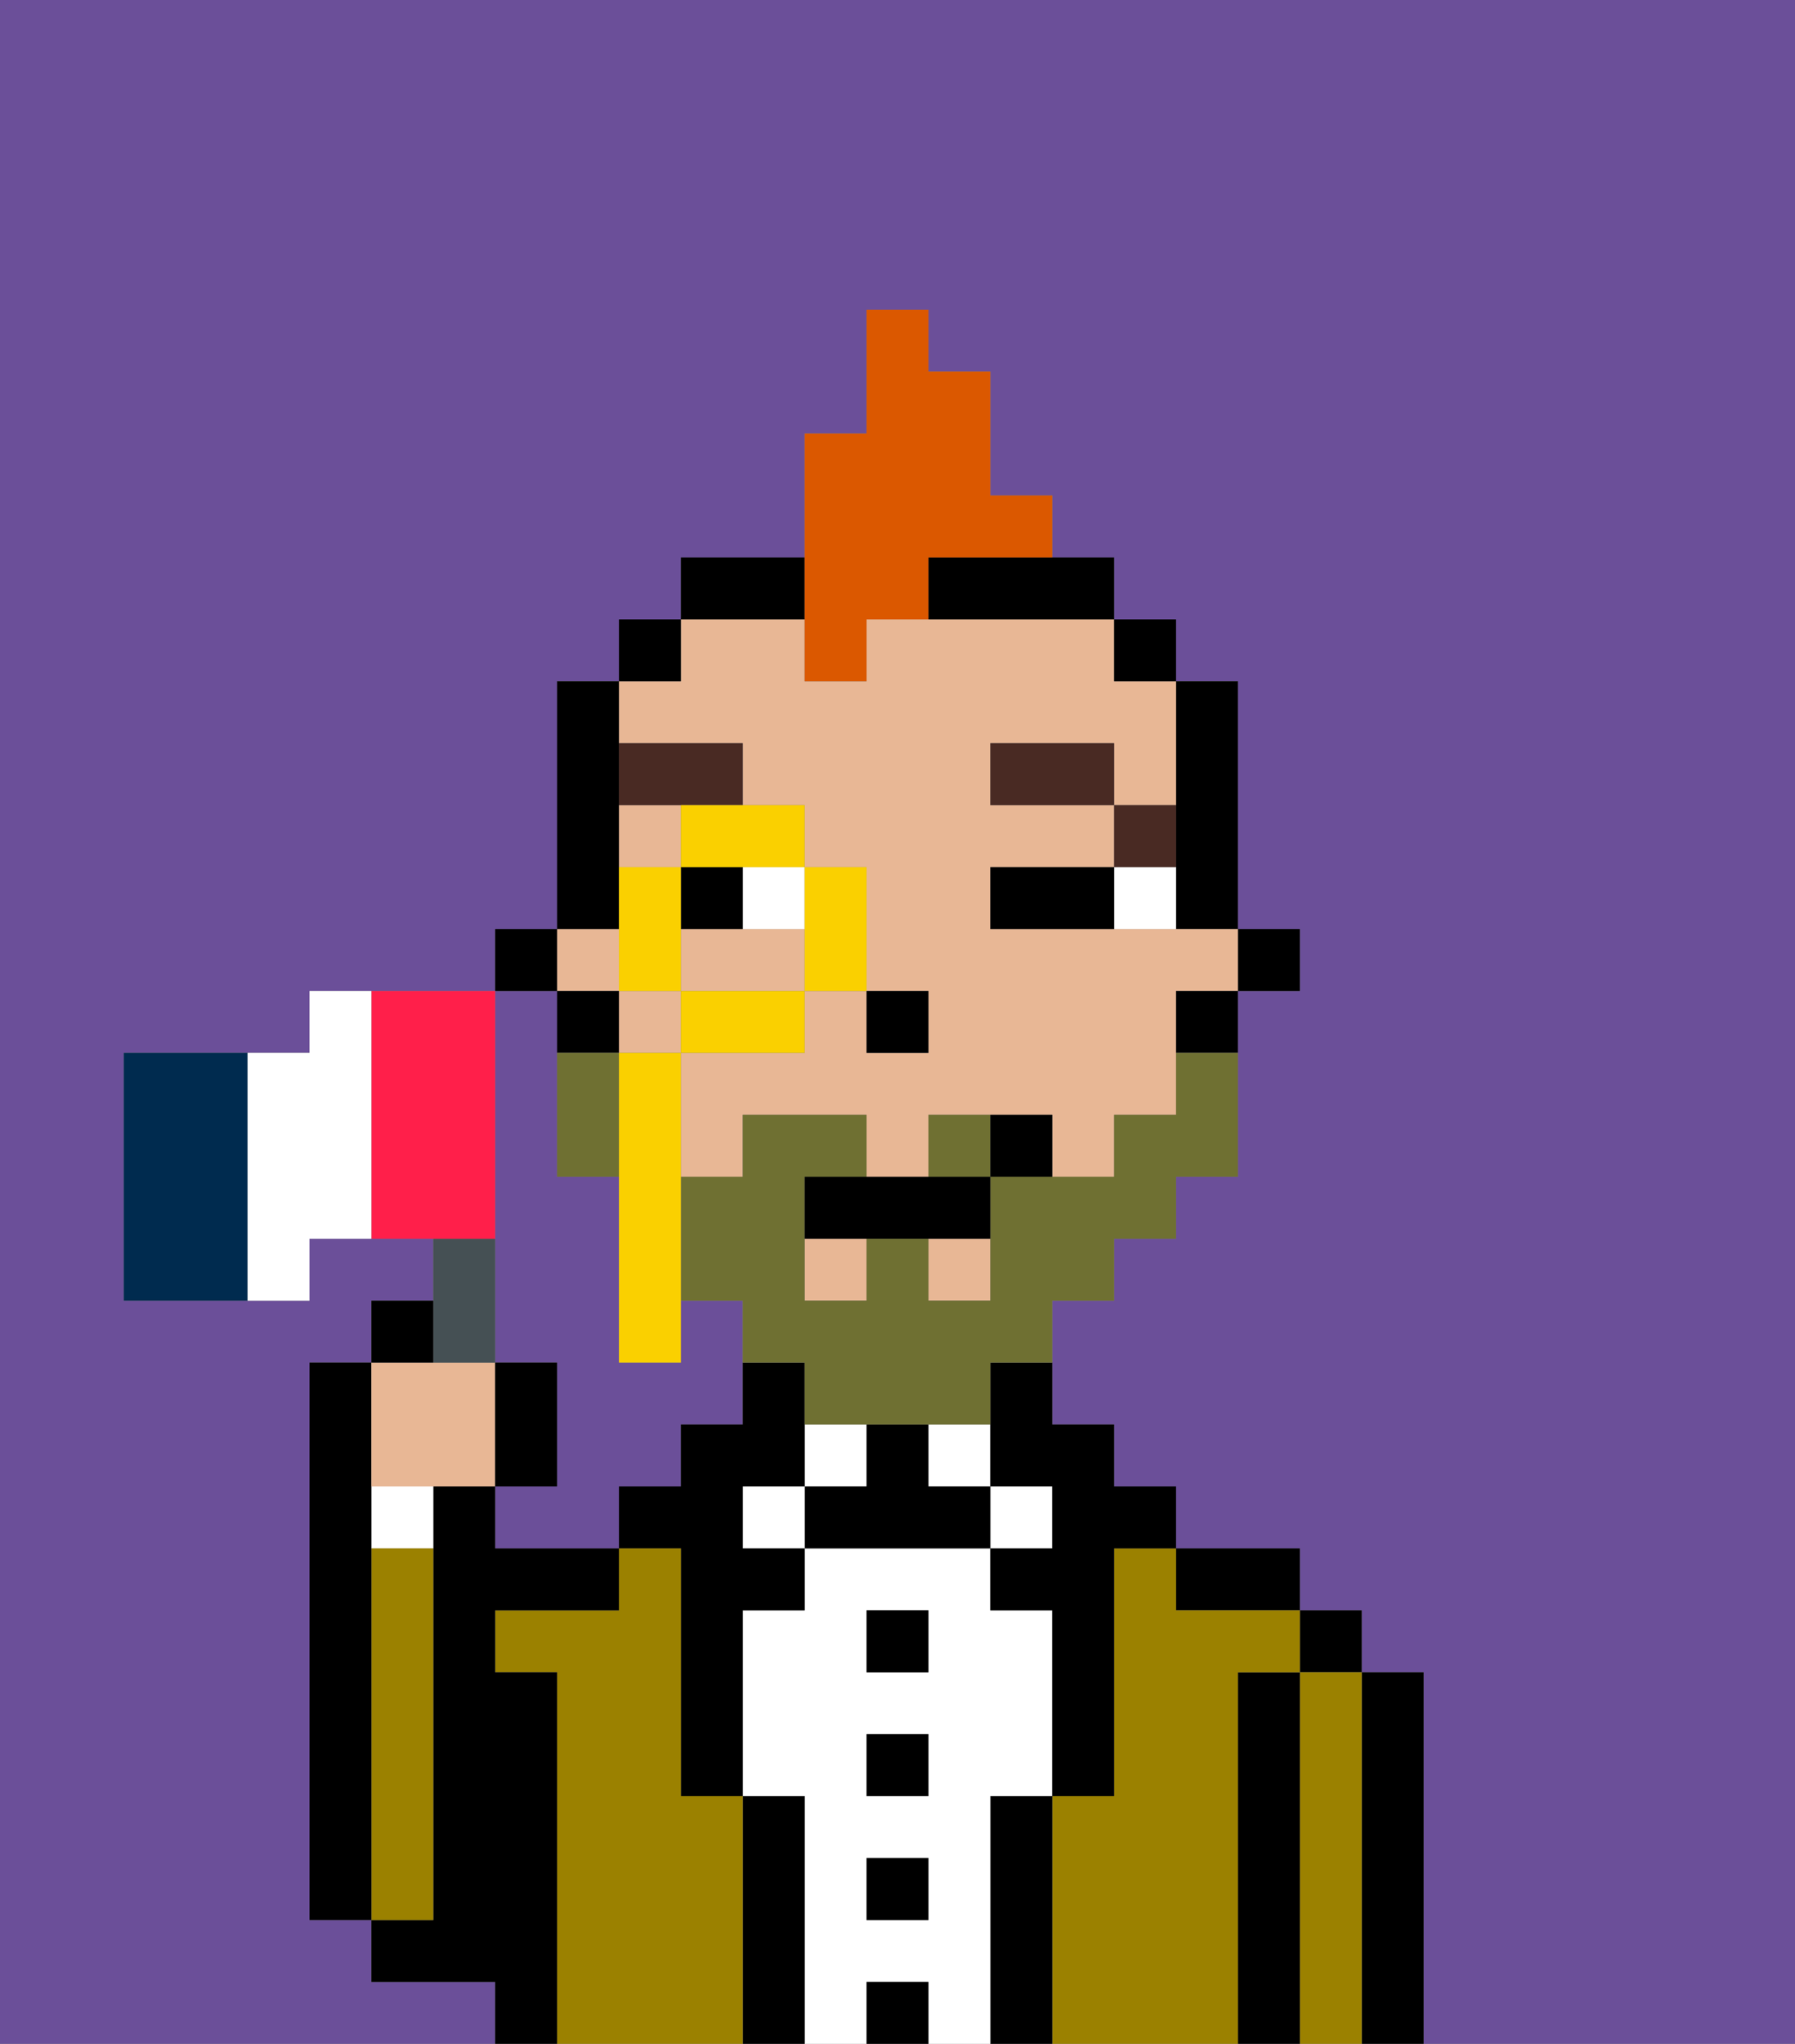 <svg xmlns="http://www.w3.org/2000/svg" viewBox="0 0 29 33"><rect x="0" y="0" width="29" height="33" fill="#808080" stroke="none"/><defs><style>polygon,rect,path{shape-rendering:crispedges;}.bb67-1{fill:#6b4f99;}.bb67-2{fill:#000000;}.bb67-3{fill:#9b8100;}.bb67-4{fill:#ffffff;}.bb67-5{fill:#e8b795;}.bb67-6{fill:#492a23;}.bb67-7{fill:#6f7032;}.bb67-8{fill:#db5800;}.bb67-9{fill:#fad000;}.bb67-10{fill:#455054;}.bb67-11{fill:#002b4f;}.bb67-12{fill:#ff1f4a;}</style></defs><path class="bb67-1" d="M8,19v3H9v2H8v1h2V24h1V23h1V21H11v1H10V19H9V16H8v3Z"/><path class="bb67-1" d="M0,33H8V32H6V31H5V22H6V21H7V20H5v1H2V17H5V16H8V15H9V11h1V10h1V9h2V7h1V5h1V6h1V8h1V9h1v1h1v1h1v4h1v1H20v3H19v1H18v1H17v2h1v1h1v1h2v1h1v1h1v6h6V0H0Z"/><path class="bb67-2" d="M23,27H22v6h1V27Z"/><rect class="bb67-2" x="21" y="26" width="1" height="1"/><path class="bb67-3" d="M22,27H21v6h1V27Z"/><path class="bb67-2" d="M21,27H20v6h1V27Z"/><path class="bb67-2" d="M20,26h1V25H19v1Z"/><path class="bb67-3" d="M20,27h1V26H19V25H18v4H17v4h3V27Z"/><rect class="bb67-4" x="16" y="24" width="1" height="1"/><path class="bb67-2" d="M17,29H16v4h1V29Z"/><rect class="bb67-4" x="15" y="23" width="1" height="1"/><path class="bb67-4" d="M16,29h1V26H16V25H13v1H12v3h1v4h1V32h1v1h1V29Zm-1,2H14V30h1Zm0-2H14V28h1Zm0-2H14V26h1Z"/><rect class="bb67-2" x="14" y="26" width="1" height="1"/><rect class="bb67-2" x="14" y="28" width="1" height="1"/><rect class="bb67-2" x="14" y="30" width="1" height="1"/><rect class="bb67-2" x="14" y="32" width="1" height="1"/><rect class="bb67-4" x="13" y="23" width="1" height="1"/><path class="bb67-2" d="M15,24V23H14v1H13v1h3V24Z"/><rect class="bb67-4" x="12" y="24" width="1" height="1"/><path class="bb67-2" d="M13,29H12v4h1V29Z"/><path class="bb67-2" d="M12,24h1V22H12v1H11v1H10v1h1v4h1V26h1V25H12Z"/><path class="bb67-3" d="M12,29H11V25H10v1H8v1H9v6h3V29Z"/><path class="bb67-2" d="M9,27H8V26h2V25H8V24H7v7H6v1H8v1H9V27Z"/><path class="bb67-4" d="M6,25H7V24H6Z"/><path class="bb67-3" d="M7,30V25H6v6H7Z"/><path class="bb67-2" d="M6,25V22H5v9H6V25Z"/><rect class="bb67-2" x="20" y="15" width="1" height="1"/><path class="bb67-2" d="M19,14v1h1V11H19v3Z"/><rect class="bb67-5" x="10" y="13" width="1" height="1"/><rect class="bb67-5" x="9" y="15" width="1" height="1"/><rect class="bb67-5" x="13" y="20" width="1" height="1"/><path class="bb67-5" d="M12,12v1h1v1h1v2h1v1H14V16H13v1H11v2h1V18h2v1h1V18h2v1h1V18h1V16h1V15H16V14h2V13H16V12h2v1h1V11H18V10H14v1H13V10H11v1H10v1Z"/><rect class="bb67-5" x="15" y="20" width="1" height="1"/><rect class="bb67-5" x="10" y="16" width="1" height="1"/><path class="bb67-5" d="M12,15H11v1h2V15Z"/><path class="bb67-2" d="M19,17h1V16H19Z"/><rect class="bb67-2" x="18" y="10" width="1" height="1"/><path class="bb67-2" d="M16,23v1h1v1H16v1h1v3h1V25h1V24H18V23H17V22H16Z"/><path class="bb67-2" d="M15,10h3V9H15Z"/><path class="bb67-2" d="M13,9H11v1h2Z"/><rect class="bb67-2" x="10" y="10" width="1" height="1"/><path class="bb67-2" d="M10,14V11H9v4h1Z"/><path class="bb67-2" d="M10,16H9v1h1Z"/><rect class="bb67-2" x="8" y="15" width="1" height="1"/><rect class="bb67-2" x="14" y="16" width="1" height="1"/><path class="bb67-4" d="M18,14v1h1V14Z"/><rect class="bb67-4" x="12" y="14" width="1" height="1"/><path class="bb67-2" d="M17,14H16v1h2V14Z"/><rect class="bb67-2" x="11" y="14" width="1" height="1"/><path class="bb67-6" d="M19,13H18v1h1Z"/><rect class="bb67-6" x="16" y="12" width="2" height="1"/><path class="bb67-6" d="M12,13V12H10v1h2Z"/><path class="bb67-7" d="M16,18H15v1h1Z"/><path class="bb67-7" d="M19,18H18v1H16v2H15V20H14v1H13V19h1V18H12v1H11v2h1v1h1v1h3V22h1V21h1V20h1V19h1V17H19Z"/><path class="bb67-7" d="M9,17v2h1V17Z"/><path class="bb67-2" d="M13,20h3V19H13Z"/><path class="bb67-2" d="M17,19V18H16v1Z"/><path class="bb67-8" d="M13,11h1V10h1V9h2V8H16V6H15V5H14V7H13v4Z"/><path class="bb67-9" d="M13,16h1V14H13v2Z"/><path class="bb67-9" d="M11,14h2V13H11Z"/><path class="bb67-9" d="M11,17h2V16H11Z"/><polygon class="bb67-9" points="11 15 11 14 10 14 10 15 10 16 11 16 11 15"/><path class="bb67-9" d="M11,17H10v5h1V17Z"/><path class="bb67-5" d="M7,24H8V22H6v2Z"/><path class="bb67-10" d="M8,22V20H7v2Z"/><path class="bb67-2" d="M7,21H6v1H7Z"/><path class="bb67-2" d="M9,22H8v2H9Z"/><path class="bb67-11" d="M3,17H2v4H4V17Z"/><path class="bb67-12" d="M8,19V16H6v4H8Z"/><path class="bb67-4" d="M5,16v1H4v4H5V20H6V16Z"/></svg>